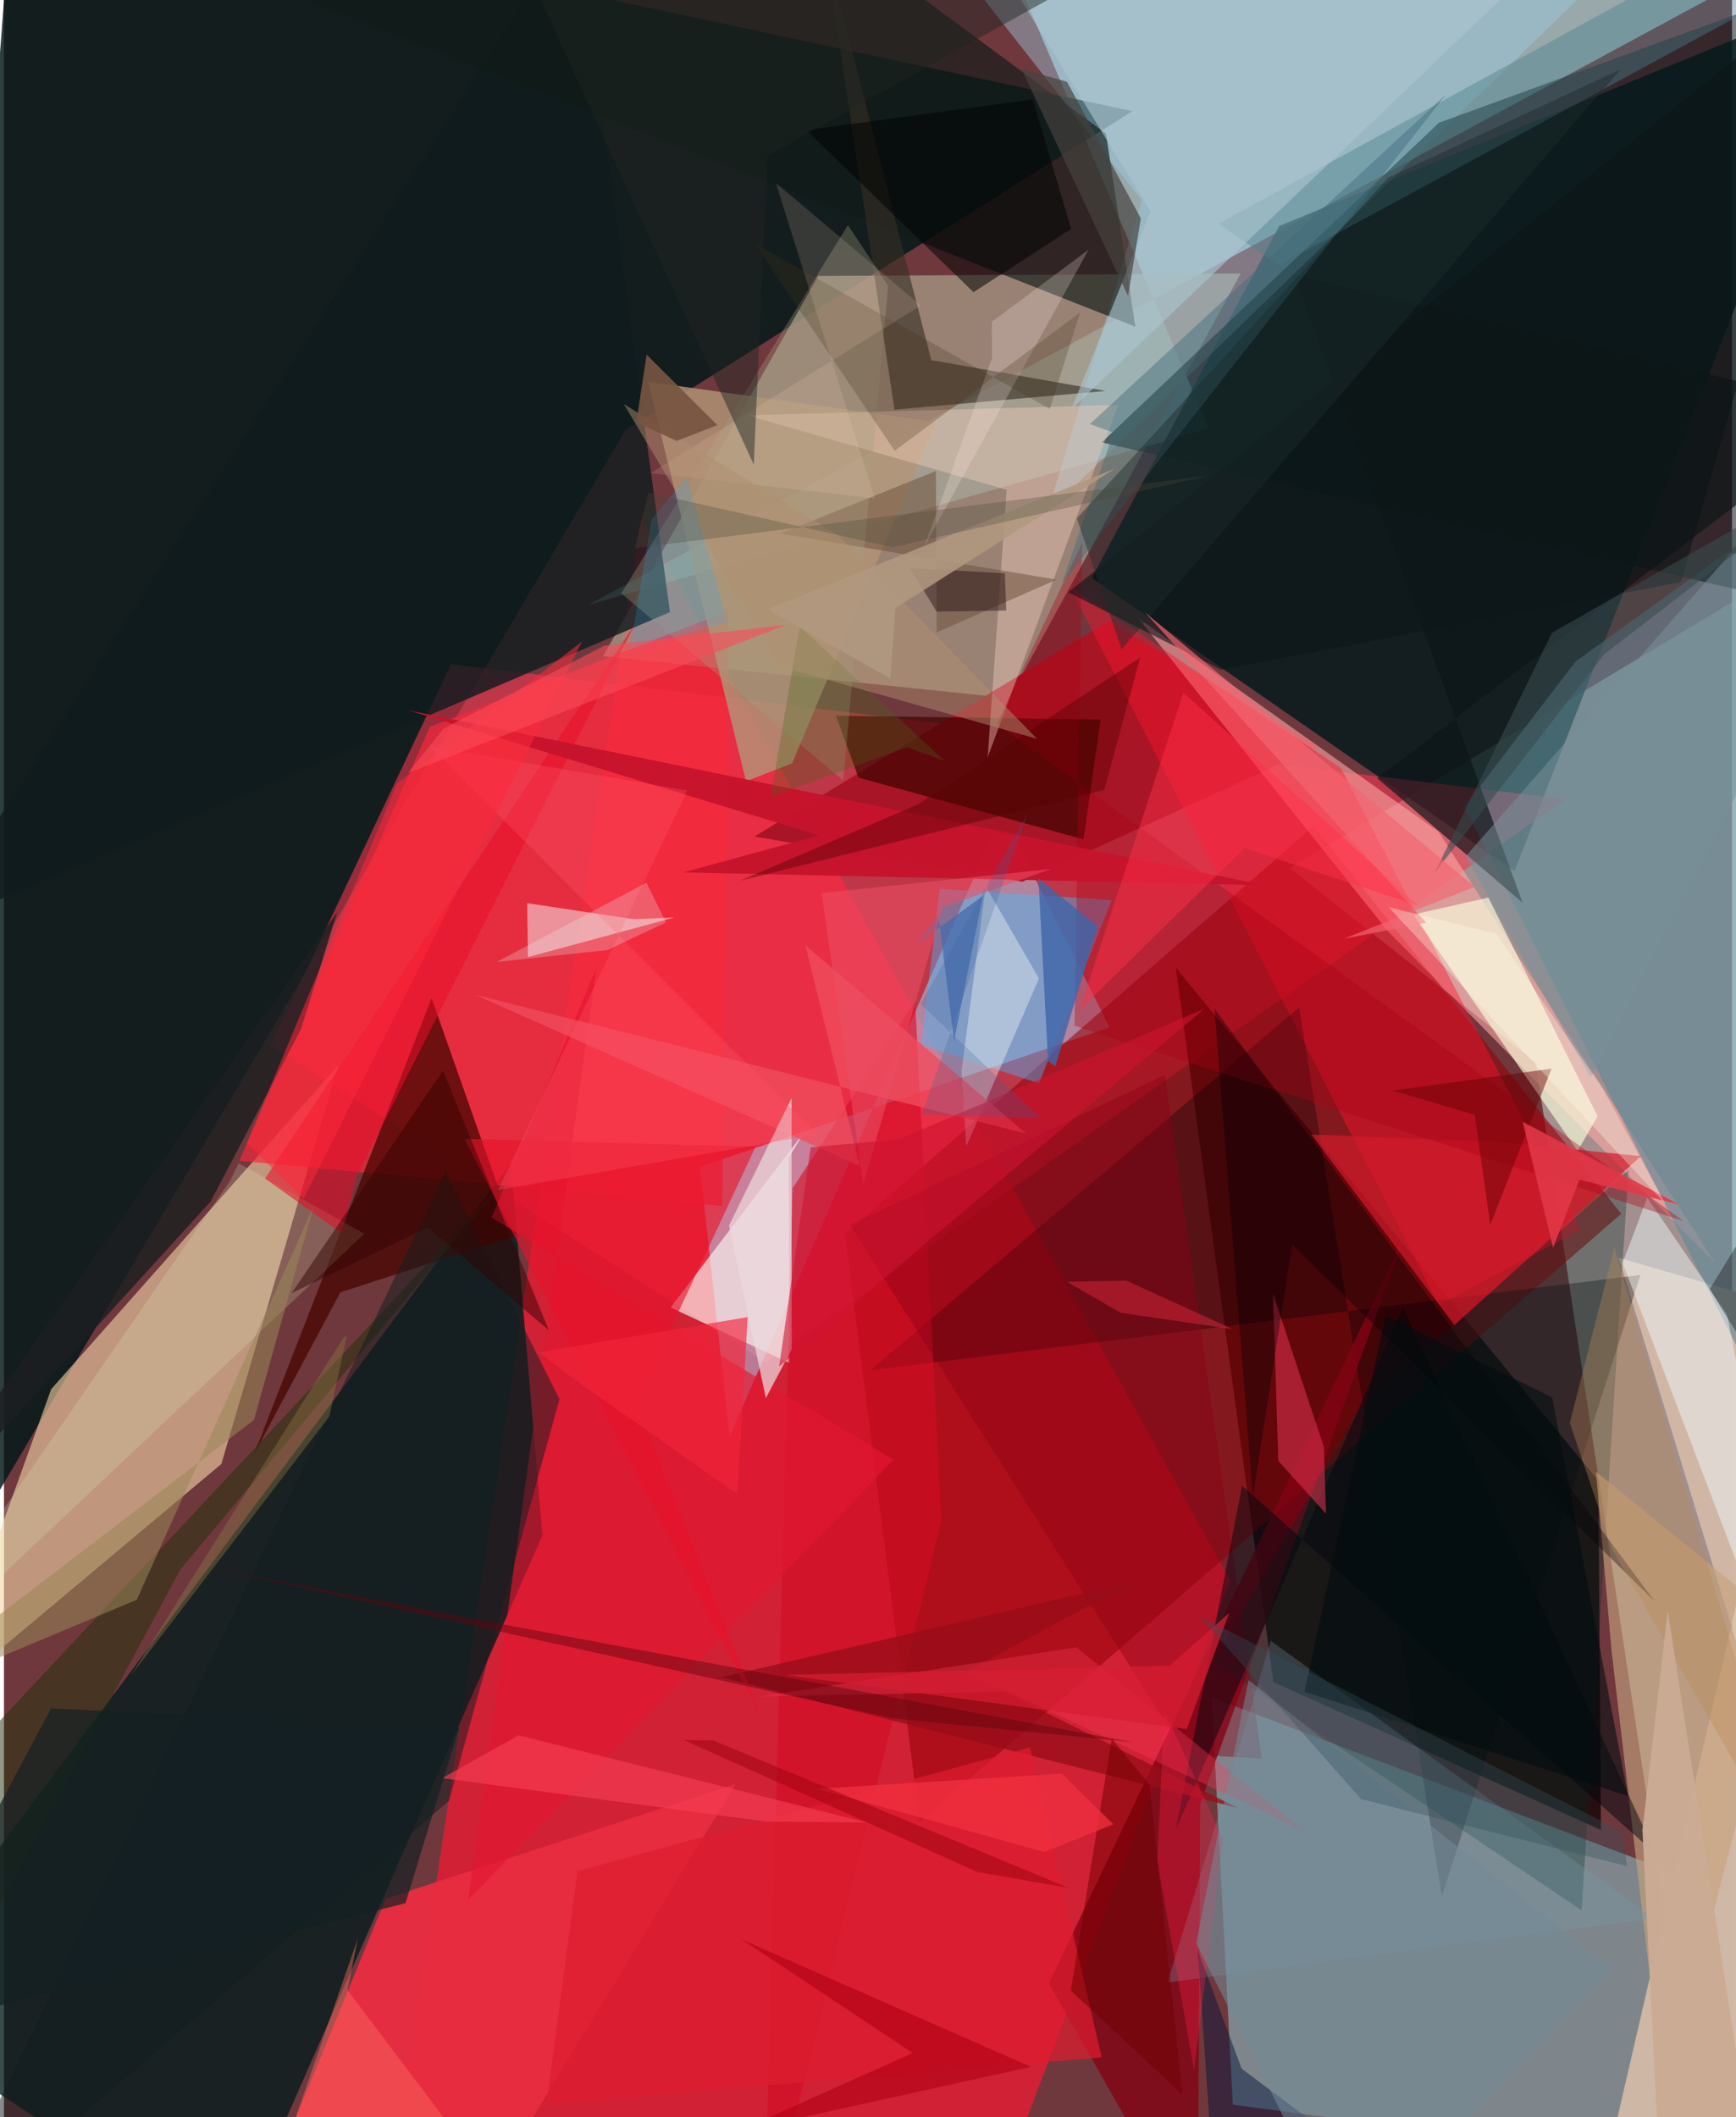 <svg xmlns="http://www.w3.org/2000/svg" width="228" height="278" viewBox="0 0 836 1024"><path fill="#6f383d" d="M0 0h836v1024H0z"/><path fill="#ed1b33" fill-opacity=".765" d="M308.125 249.833L182.847 1086h288.777l121.652-321.434z"/><path fill="#dffeef" fill-opacity=".447" d="M898 253.927l-72.953 815.284-84.054-555.35-118.919-93.991z"/><path fill="#b3f4f5" fill-opacity=".596" d="M467.94-62l114.953 269.295-300.115 85.207L857.256-18.1z"/><path fill="#021818" fill-opacity=".827" d="M545.924 53.776L4.692-62-62 822.335 300.765 207.91z"/><path fill="#00191b" fill-opacity=".816" d="M526.276 279.512l90.644-170.216L898-5.987 730.758 421.307z"/><path fill="#f93851" fill-opacity=".565" d="M368.376 658.716l-239.24-153.209 87.115-184.27 539.166 65.275z"/><path fill="#8bced5" fill-opacity=".518" d="M594.47 1018.004l283.952 37.18L898 940.168 584.255 820.969z"/><path fill="#001a1a" fill-opacity=".776" d="M245.216 562.576L-62 973.486 109.602 1086l150.897-343.43z"/><path fill="#0b0001" fill-opacity=".733" d="M614.11 813.588l158.474 71.518-1.264-168.956-204.404-248.095z"/><path fill="#f6d7a8" fill-opacity=".596" d="M22.841 671.904l138.874-156.629-56.534 192.794-136.713 114.596z"/><path fill="#a69a85" fill-opacity=".761" d="M598.23 132.298l-204.311 1.188-104.123 183.927 196.608 20.248z"/><path fill="#a3ddfd" fill-opacity=".471" d="M351.006 694.836l-14.248-130.459 198.103-67.485-51.972-103.745z"/><path fill="#930007" fill-opacity=".557" d="M406.854 596.97l226.758-197.442 148.793 187.543L443.02 881.233z"/><path fill="#a81626" fill-opacity=".992" d="M492.734 426.44l143.03-65.368-101.502-60.652-171.236 104.204z"/><path fill="#ffa6a4" fill-opacity=".592" d="M669.328 450.193L548.87 299.1 694 402.28l134.086 209z"/><path fill="#e82d41" fill-opacity=".969" d="M218.196 1086H115.935l68.695-167.657 169.309-55.464z"/><path fill="#f6293c" fill-opacity=".69" d="M113.89 561.424l92.142-209.855 144.564-56.033-3.123 287.788z"/><path fill="#d0b8a6" fill-opacity=".984" d="M766.266 1086L898 990.31 781.17 608.312l89.61 26.066z"/><path fill="#470600" fill-opacity=".749" d="M206.867 482.8l40.495 114.898-84.595 27.361-41.719 78.168z"/><path fill="#9ccee1" fill-opacity=".435" d="M504.853 247.811L825.102-62l-386.5 16.52L550.477 96.916z"/><path fill="#0f1c1e" fill-opacity=".812" d="M-37.602 450.316l325.06-139.377 34.741-14.876L276.652-38.42z"/><path fill="#5e8998" fill-opacity=".62" d="M880.537 233.38l.767 502.932-174.818-346.129 53.893-70.334z"/><path fill="#ff1330" fill-opacity=".427" d="M646.788 371.525l-131.321-87.926 178.738 347.533 68.409-36.309z"/><path fill="#000304" fill-opacity=".329" d="M419.159 662.73l372.52-46.085-96.047 300.603-69.03-429.987z"/><path fill="#101b17" fill-opacity=".655" d="M547.328 158L42.694-40.73l401.57 39.708 88.879 65.689z"/><path fill="#061a1c" fill-opacity=".545" d="M898 298.935V-14.898L694.227 59.35 531.086 213.98z"/><path fill="#f8fcf7" fill-opacity=".631" d="M379.66 559.883l.349 99.355-57.5-26.85 64.947-85.22z"/><path fill="#830313" fill-opacity=".788" d="M505.493 959.31L577.54 1086l1.17-213.513 99.079-275.16z"/><path fill="#3f0500" fill-opacity=".714" d="M402.505 346.169l10.867 29.936 108.897 29.87 8.241-57.96z"/><path fill="#b39476" fill-opacity=".816" d="M381.263 369.19l69.475-165.065-139.118-19.452L358.97 377.9z"/><path fill="#41bbfe" fill-opacity=".416" d="M443.706 505.245l8.937-75.364 83.288 5.448-35.232 88.693z"/><path fill="#d30c25" fill-opacity=".6" d="M440.789 484.225l-59.263 90.5L367.628 1086l85.87-350.327z"/><path fill="#f0bec4" fill-opacity=".69" d="M304.798 444.593l-51.677-7.755.39 26.067 70.841-19.159z"/><path fill="#352e22" fill-opacity=".616" d="M448.609 174.177L396.9-27.302l33.91 225.432 102.083-9.046z"/><path fill="#002b29" fill-opacity=".306" d="M655.176 681.876l-70.222 122.081 178.289 120L785.888 566z"/><path fill="#fcffde" fill-opacity=".639" d="M681.73 442.336l36.376-8.203 52.839 105.765-9.64 16.808z"/><path fill="#0c1618" fill-opacity=".686" d="M664.247 376.312l70.428 60.302-110.71-304.058L898 198.684z"/><path fill="#f4cfbe" fill-opacity=".408" d="M539.047 195.844l-63.148 170.387 9.198-129.291-125.708-36.091z"/><path fill="#1d1f20" fill-opacity=".847" d="M161.165 441.297L-62 759.081 99.975 581.133l43.792-83.45z"/><path fill="#c6a37d" fill-opacity=".635" d="M777.706 798.36l-7.563-86.58 92.992 75.586-59.975 227.438z"/><path fill="#e21831" fill-opacity=".655" d="M430.35 705.987L224.568 918.958l61.976-450.693-50.644 120.59z"/><path fill="#f0f8fd" fill-opacity=".475" d="M876.924 857.115l-43.377-221.529-38.604-56.303-11.887 31.597z"/><path fill="#8b0015" fill-opacity=".427" d="M608.514 850.546L561.586 519.94 409.29 592.52l162.496 255.987z"/><path fill="#4b818b" fill-opacity=".424" d="M616.616 128.283l-29.01-20.077L898-62v37.853z"/><path fill="#779baf" fill-opacity=".286" d="M612.86 793.595l-20.506 68.66-29.452 96.591 235.308-31.02z"/><path fill="#202f09" fill-opacity=".49" d="M-62 1033.134L85.4 758.992 243.253 570.12-62 896.37z"/><path fill="#f1f6f4" fill-opacity=".412" d="M474.973 428.69l-11.716 89.354 2.263 36.49 35.182-81.275z"/><path fill="#6c4e3b" fill-opacity=".502" d="M375.592 258.072l75.273-30.242.349 78.057 57.99-25.55z"/><path fill="#01070f" fill-opacity=".494" d="M676.729 632.313L799.21 896.758 598.968 718.592l-32.114 166.494z"/><path fill="#dceebd" fill-opacity=".216" d="M174.327 596.748l-60.782-34.134-4.172 8.568L-62 819.412z"/><path fill="#d21a2a" fill-opacity=".702" d="M632.447 548.717l69.24 92.19 90.225-81.714-67.715-6.79z"/><path fill="#f04c5d" fill-opacity=".792" d="M414.023 563.861l-186.03-82.713 266.485 67.09-106.838-91.091z"/><path fill="#e03551" fill-opacity=".545" d="M638.527 699.809l-24.578-74.017 2.534 80.791 23.11 25.596z"/><path fill="#970d19" fill-opacity=".769" d="M546.996 764.853l-82.16 43.982 132.224 65.67-249.923-63.285z"/><path fill="#edd9dd" fill-opacity=".722" d="M368.59 676.217l-17.83-83.487 30.26-61.673.072 121.492z"/><path fill="#e80d27" fill-opacity=".565" d="M126.315 570.004l37.254 26.604 7.14-27.805 134.567-267.018z"/><path fill="#aa0016" fill-opacity=".353" d="M480.33 350.06l332.077 240.486-294.485-94.434 3.743-233.754z"/><path fill="#c7142c" fill-opacity=".976" d="M394.324 404.044l-65.696 17.897 281.238 6.232-413.992-84.545z"/><path fill="#4065a9" fill-opacity=".812" d="M500.448 424.74l4.641 88.464 3.58 2.495 20.415-67.625z"/><path fill="#000103" fill-opacity=".353" d="M798.531 774.471l-175.31-172.617-19.034 121.88L585.6 487.882z"/><path fill="#121f20" fill-opacity=".51" d="M213.589 566.817l55.152 109.87-53.448 194.348L-35.81 1086z"/><path fill="#e7132a" fill-opacity=".612" d="M366.998 831.92l-61.366-153.052 57.987-124.312-140.792-3.72z"/><path fill="#dd1c2f" fill-opacity=".714" d="M496.298 845.096l34.768 149.983-268.61 22.492 15.011-112.557z"/><path fill="#abc5ce" fill-opacity=".62" d="M516.408 197.907L734.245-10.016 454.082-62l100.616 164.264z"/><path fill="#a39d82" fill-opacity=".325" d="M405.993 377.48l-107.348-90.479 109.642-178.14 19.476 29.351z"/><path fill="#fd3a5a" fill-opacity=".333" d="M628.7 885.325l-109.94-88.579-152.903 23.81 119.734-2.442z"/><path fill="#00133b" fill-opacity=".471" d="M586.614 1076.014l-9.103-132.853 21.248 57.395L712.807 1086z"/><path fill="#000302" fill-opacity=".533" d="M469.06 141.319l47.223-30.62-18.603-62.604L388.13 62.92z"/><path fill="#406d79" fill-opacity=".447" d="M697.716 45.583l-186.1 237.042 25.16-73.394-11.416-4.134z"/><path fill="#fe2f49" fill-opacity=".475" d="M570.6 335.017l-50.397 153.735 79.902-78.603 84.198 27.942z"/><path fill="#ff204a" fill-opacity=".322" d="M589.756 889.732L561.327 827.1l-3.332 73.081 17.72 100.78z"/><path fill="#140407" fill-opacity=".404" d="M451.157 295.78l-12.81-21.015 45.862 2.517.693 18.001z"/><path fill="#b20316" fill-opacity=".651" d="M496.836 999.667l-139.898-61.604 82.673 54.908-84.854 37.999z"/><path fill="#f73e53" fill-opacity=".631" d="M248.933 839.291l168.52 42.169-48.193-.368-157.277-21.053z"/><path fill="#998757" fill-opacity=".541" d="M149.868 583.279l-28.92 103.547L-62 826.709l126.246-52.951z"/><path fill="#640003" fill-opacity=".463" d="M671.993 527.486l39.549 11.766 7.483 53.169 29.655-75.57z"/><path fill="#47443f" fill-opacity=".686" d="M514.273 39.564l-22.046-6.28 51.586 109.814 6.177-37.47z"/><path fill="#ffece5" fill-opacity=".235" d="M478.011 173.108l-.109-17.445 46.858-34.937-79.159 142.896z"/><path fill="#ff5465" fill-opacity=".318" d="M239.048 575.55l154.414-26.9-187.399-187.629 124.46 21.311z"/><path fill="#bc8955" fill-opacity=".353" d="M778.281 749.786l-20.752-61.567 21.564-84.671 89.584 304.042z"/><path fill="#0d1517" fill-opacity=".592" d="M588.827 323.911l-74.01-37.444L898-19.946l-86.84 301.524z"/><path fill="#ff2a3b" fill-opacity=".518" d="M144.984 579.656L117.41 552.93l72.806-174.012 89.452-68.651z"/><path fill="#44301a" fill-opacity=".255" d="M363.023 117.68l67.907 100.373 89.7-66.957-14.672 46.686z"/><path fill="#000d0e" fill-opacity=".576" d="M748.95 675.852l-80.52-39.702-39.275 182.108L785.69 868.66z"/><path fill="#500" fill-opacity=".424" d="M356.316 425.916l86.035-36.977 107.292-70.875-17.307 63.997z"/><path fill="#fcd4bd" fill-opacity=".153" d="M312.9 228.834l130.665-81.078-70.14-59.302 47.89 152.606z"/><path fill="#f3243a" fill-opacity=".639" d="M354.8 722.612l4.988-85.584-100.906 17.052 17.554 13.432z"/><path fill="#446aac" fill-opacity=".733" d="M459.632 503.479l-7.55-60.878-10.199 13.704 31.698-22.959z"/><path fill="#738a96" fill-opacity=".553" d="M602.066 812.565l-25.322 127.253L650.216 1086l127.079-133.773z"/><path fill="#700000" fill-opacity=".502" d="M554.265 863.308l15.91 149.94-54.05-50.534 19.788-121.93z"/><path fill="#1f2521" fill-opacity=".467" d="M369.325 75.302l203.42-113.05-319.481 23.635 109.48 238.874z"/><path fill="#fd6d60" fill-opacity=".435" d="M119.591 1086h139.86l-93.266-123.434 5.016-25.036z"/><path fill="#e23848" fill-opacity=".875" d="M762.158 570.58l48.207 12.007-75.608-39.984 14.665 60.944z"/><path fill="#ec4e63" fill-opacity=".557" d="M454.142 438.839l52.604-18.572-111.235 11.65L415.7 572.87z"/><path fill="#330400" fill-opacity=".478" d="M212.396 517.815l-73.239 107.651 65.915-31.827 58.501 49.736z"/><path fill="#ce1332" fill-opacity=".592" d="M580.796 487.886L375.014 660.93l15.249-106.004 42.612-3.852z"/><path fill="#7a919b" fill-opacity=".514" d="M707.19 414.16l60.363 107.143 130.091-252.536-62.295-1.228z"/><path fill="#cbab93" fill-opacity=".984" d="M792.664 885.066L802.694 1086h49.814l-47.61-306.958z"/><path fill="#466518" fill-opacity=".29" d="M436.877 361.442l-65.985 23.985 14.088-82.482 69.986 65.037z"/><path fill="#1d2c2c" fill-opacity=".443" d="M540.712 314.012L782.026 33.54 669.598 85.995 519.012 250.742z"/><path fill="#b18f6f" fill-opacity=".478" d="M499.736 357.303l-96.43-98.661-103.449-63.204 75.781 126.959z"/><path fill="#b09880" fill-opacity=".878" d="M537.438 226.68L369.41 294.74l59.467 33.486 2.45-34.166z"/><path fill="#60060b" fill-opacity=".459" d="M545.87 842.628l-318.609-59.602-126.591-24.69 329.002 72.722z"/><path fill="#20aeff" fill-opacity=".192" d="M330.305 230.59l19.71 70.233-47.17 13.31 10.436-62.88z"/><path fill="#132023" fill-opacity=".698" d="M22.83 826.298l197.327 9.52-25.91 84.696L-62 985.067z"/><path fill="#c52237" fill-opacity=".604" d="M542.925 619.382l-28.587.591 25.779 14.954 54.396 7.96z"/><path fill="#384b4e" fill-opacity=".573" d="M774.208 316.411L898 220.997l-149.113 85.094-56.97 116.38z"/><path fill="#0e0d0b" fill-opacity=".361" d="M898 741.173V505.066l-72.82 118.48z"/><path fill="#897645" fill-opacity=".416" d="M61.29 810.613l96.08-125.45 8.476-38.866-1.435.374z"/><path fill="#f26671" fill-opacity=".671" d="M711.51 428.895L551.836 296.002l136.226 150.264-39.83 7.758z"/><path fill="#edf8f1" fill-opacity=".247" d="M320.274 446.119l-28.362 13.388-53.556 5.768 72.466-38.34z"/><path fill="#765441" fill-opacity=".914" d="M325.375 213.263l19.778-7.634-34.238-34.07-4.977 32.628z"/><path fill="#d71d33" fill-opacity=".741" d="M378.09 810.12l194.115 26.193 20.495-56.162-28.703 25.432z"/><path fill="#fb4958" fill-opacity=".588" d="M290.489 312.277l-77.835 40.13-17.165 21.407 182.779-71.582z"/><path fill="#feffe8" fill-opacity=".318" d="M773.381 526.52l30.434 55.789-133.967-143.56 52.11 12.928z"/><path fill="#4b493b" fill-opacity=".302" d="M311.872 238.234l-6.76 26.95 278.137-35.233-153.412 34.727z"/><path fill="#33505b" fill-opacity=".353" d="M578.237 781.577l78.251 88.552 128.719 32.48-2.153-16.594z"/><path fill="#f13140" fill-opacity=".745" d="M503.363 895.78l33.282-13.449-24.86-24.513-118.395 7.354z"/><path fill="#385f99" fill-opacity=".235" d="M495.27 393.347l-51.329 145.658 57.502 1.7-58.057-55.13z"/><path fill="#a20411" fill-opacity=".553" d="M470.894 905.397l44.26 7.749L343.04 841.77l-14.136-.164z"/></svg>